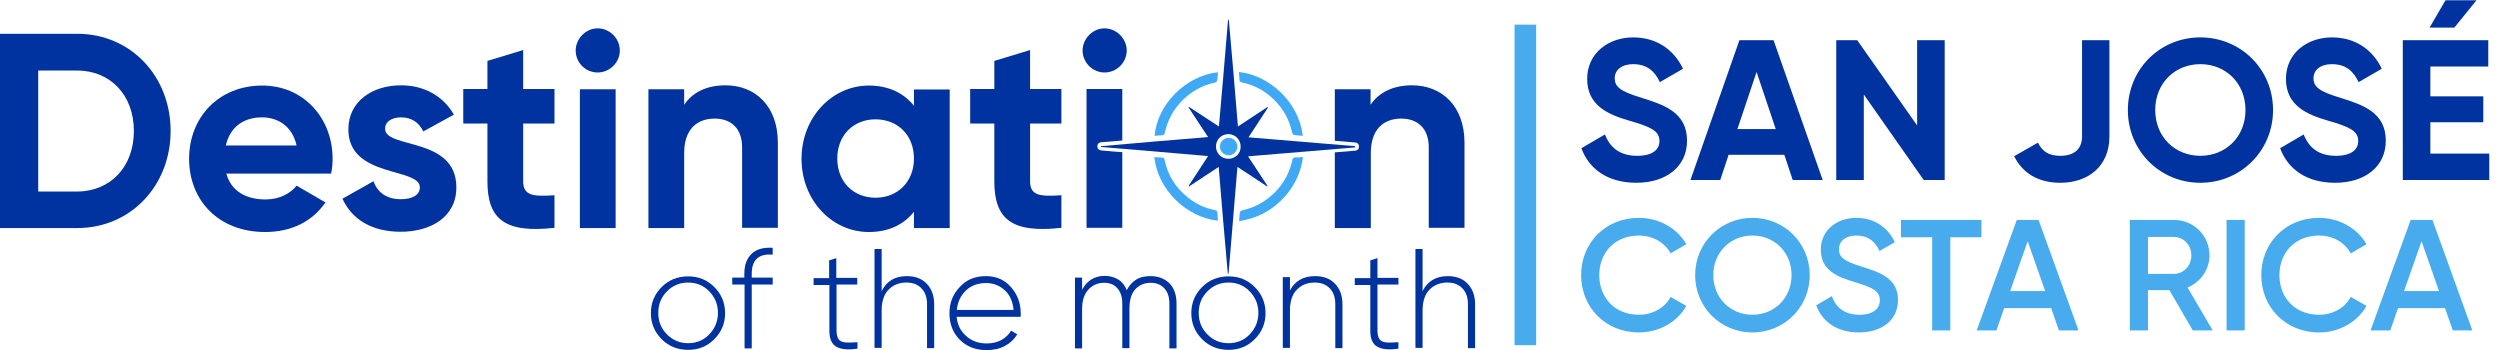 <svg width="1014" height="142" viewBox="0 0 1014 142" fill="none" xmlns="http://www.w3.org/2000/svg">
<path d="M279.1 141.9C274.9 141.9 271.3 140.5 268.4 137.6C265.5 134.7 264 131.2 264 127C264 122.8 265.5 119.3 268.4 116.4C271.3 113.5 274.9 112.1 279.1 112.1C283.3 112.1 286.8 113.5 289.7 116.4C292.6 119.3 294.1 122.8 294.1 127C294.1 131.2 292.6 134.7 289.7 137.6C286.8 140.5 283.3 141.9 279.1 141.9ZM270.5 135.6C272.9 138 275.7 139.2 279.1 139.2C282.5 139.2 285.4 138 287.7 135.6C290 133.2 291.2 130.3 291.2 126.9C291.2 123.5 290 120.6 287.7 118.2C285.4 115.8 282.5 114.6 279.1 114.6C275.7 114.6 272.8 115.8 270.5 118.2C268.1 120.6 267 123.5 267 126.9C267 130.3 268.1 133.2 270.5 135.6Z" fill="#0032A0"/>
<path d="M313.4 103.3C307.7 102.8 304.9 105.4 304.9 111.1V112.6H313.4V115.4H304.9V141.3H302V115.4H297V112.6H301.9V111.1C301.9 107.5 302.9 104.8 304.9 102.9C306.9 101 309.7 100.3 313.4 100.5V103.3Z" fill="#0032A0"/>
<path d="M347.8 115.4H339.3V134.1C339.3 135.7 339.6 136.9 340.2 137.7C340.8 138.4 341.7 138.8 343 138.9C344.3 139 345.9 138.9 347.8 138.8V141.4C343.9 142 341.1 141.7 339.2 140.6C337.3 139.5 336.4 137.4 336.4 134.2V115.6H330V112.8H336.3V105.6L339.2 104.7V112.7H347.7V115.4H347.8Z" fill="#0032A0"/>
<path d="M367.8 112C371.2 112 373.9 113 375.9 115.1C377.9 117.2 378.9 120 378.9 123.4V141.2H376V123.4C376 120.7 375.3 118.6 373.8 117C372.3 115.4 370.3 114.6 367.6 114.6C364.7 114.6 362.2 115.6 360.4 117.5C358.5 119.4 357.6 122.3 357.6 126V141.1H354.7V101H357.6V118.1C359.6 114 363 112 367.8 112Z" fill="#0032A0"/>
<path d="M399.9 112C404.1 112 407.5 113.5 410.1 116.5C412.7 119.5 414 123 414 127.1C414 127.3 414 127.5 414 127.8C414 128.1 414 128.3 414 128.5H388C388.3 131.7 389.6 134.3 391.9 136.3C394.1 138.3 396.9 139.3 400.2 139.3C402.5 139.3 404.5 138.8 406.2 137.9C407.9 136.9 409.2 135.7 410.1 134.1L412.6 135.6C411.4 137.6 409.7 139.2 407.6 140.3C405.4 141.5 402.9 142 400.1 142C395.7 142 392.1 140.6 389.3 137.8C386.5 135 385.1 131.4 385.1 127.1C385.1 122.8 386.5 119.3 389.3 116.4C392 113.4 395.5 112 399.9 112ZM399.9 114.8C396.7 114.8 393.9 115.8 391.8 117.8C389.7 119.8 388.4 122.4 388.1 125.7H411.1C410.8 122.3 409.6 119.6 407.5 117.7C405.3 115.7 402.8 114.8 399.9 114.8Z" fill="#0032A0"/>
<path d="M466.7 112C469.8 112 472.4 113 474.3 114.9C476.2 116.8 477.2 119.6 477.2 123.1V141.3H474.3V123.1C474.3 120.4 473.6 118.4 472.2 116.9C470.8 115.4 469 114.7 466.7 114.7C464.1 114.7 462.1 115.6 460.5 117.3C458.9 119 458.1 121.7 458.1 125.2V141.2H455.2V123.1C455.2 120.4 454.5 118.4 453.2 116.9C451.9 115.4 450.1 114.7 447.8 114.7C445.3 114.7 443.2 115.6 441.5 117.4C439.8 119.2 438.9 121.8 438.9 125.3V141.3H436V112.6H438.9V117.5C440.9 113.8 444 111.9 448.1 111.9C450.2 111.9 452 112.4 453.6 113.4C455.2 114.4 456.3 115.9 457 117.7C458 115.8 459.3 114.3 461 113.3C462.7 112.3 464.7 112 466.7 112Z" fill="#0032A0"/>
<path d="M498.3 141.9C494.1 141.9 490.5 140.5 487.6 137.6C484.7 134.7 483.2 131.2 483.2 127C483.2 122.8 484.7 119.3 487.6 116.4C490.5 113.5 494.1 112.1 498.3 112.1C502.5 112.1 506 113.5 508.9 116.4C511.8 119.3 513.3 122.8 513.3 127C513.3 131.2 511.8 134.7 508.9 137.6C506 140.5 502.5 141.9 498.3 141.9ZM489.7 135.6C492 138 494.9 139.2 498.3 139.2C501.7 139.2 504.6 138 506.9 135.6C509.2 133.2 510.4 130.3 510.4 126.9C510.4 123.5 509.2 120.6 506.9 118.2C504.6 115.8 501.7 114.6 498.3 114.6C494.9 114.6 492 115.8 489.7 118.2C487.3 120.6 486.2 123.5 486.2 126.9C486.2 130.3 487.3 133.2 489.7 135.6Z" fill="#0032A0"/>
<path d="M533.4 112C536.8 112 539.5 113 541.5 115.1C543.5 117.2 544.5 120 544.5 123.4V141.2H541.6V123.4C541.6 120.7 540.9 118.6 539.4 117C537.9 115.4 535.9 114.6 533.2 114.6C530.3 114.6 527.8 115.6 526 117.5C524.1 119.4 523.2 122.3 523.2 126V141.1H520.3V112.4H523.2V117.8C525.2 114 528.6 112 533.4 112Z" fill="#0032A0"/>
<path d="M567.2 115.4H558.7V134.1C558.7 135.7 559 136.9 559.6 137.7C560.2 138.4 561.1 138.8 562.4 138.9C563.7 139 565.3 138.9 567.2 138.8V141.4C563.3 142 560.5 141.7 558.6 140.6C556.7 139.5 555.8 137.4 555.8 134.2V115.6H549.5V112.8H555.8V105.6L558.7 104.7V112.7H567.2V115.4Z" fill="#0032A0"/>
<path d="M587.2 112C590.6 112 593.3 113 595.3 115.1C597.3 117.2 598.3 120 598.3 123.4V141.2H595.4V123.4C595.4 120.7 594.7 118.6 593.2 117C591.7 115.4 589.7 114.6 587 114.6C584.1 114.6 581.6 115.6 579.8 117.5C577.9 119.4 577 122.3 577 126V141.1H574.1V101H577V118.1C579 114 582.5 112 587.2 112Z" fill="#0032A0"/>
<path d="M69.2 53.1C69.2 75.3 53 92.5 31.3 92.5H0V13.7H31.3C53 13.7 69.2 30.9 69.2 53.1ZM54.3 53.1C54.3 38.6 44.8 28.6 31.2 28.6H15.5V77.7H31.3C44.9 77.6 54.3 67.6 54.3 53.1Z" fill="#0032A0"/>
<path d="M107.7 80.9C113.3 80.9 117.8 78.5 120.3 75.3L132 82.1C126.7 89.8 118.3 94.1 107.5 94.1C88.6 94.1 76.7 81.2 76.7 64.4C76.7 47.6 88.7 34.7 106.4 34.7C123.1 34.7 134.9 47.9 134.9 64.4C134.9 66.5 134.7 68.5 134.3 70.4H91.8C93.8 77.7 100 80.9 107.7 80.9ZM120.3 59C118.5 50.9 112.4 47.6 106.3 47.6C98.5 47.6 93.2 51.8 91.6 59H120.3Z" fill="#0032A0"/>
<path d="M185.1 76C185.1 88.2 174.5 94 162.5 94C151.2 94 142.9 89.3 138.9 80.6L151.5 73.5C153.1 78.1 156.9 80.8 162.5 80.8C167.1 80.8 170.3 79.2 170.3 76C170.3 67.8 141.3 72.3 141.3 52.5C141.3 41 151.1 34.6 162.7 34.6C171.8 34.6 179.7 38.8 184.1 46.5L171.7 53.3C170 49.7 166.9 47.6 162.7 47.6C159.1 47.6 156.2 49.2 156.2 52.2C156.1 60.5 185.1 55.3 185.1 76Z" fill="#0032A0"/>
<path d="M212.2 50.1V73.5C212.2 79.6 216.6 79.7 224.9 79.2V92.4C204.5 94.7 197.7 88.7 197.7 73.5V50.1H187.9V36.1H197.7V24.7L212.2 20.3V36.1H224.9V50.1H212.2Z" fill="#0032A0"/>
<path d="M233.5 20.5C233.5 15.7 237.6 11.5 242.4 11.5C247.4 11.5 251.4 15.7 251.4 20.5C251.4 25.3 247.3 29.4 242.4 29.4C237.5 29.4 233.5 25.4 233.5 20.5ZM235.2 36.2H249.7V92.5H235.2V36.2Z" fill="#0032A0"/>
<path d="M315.5 57.9V92.4H301V59.7C301 52 296.4 48.1 289.9 48.1C282.8 48.1 277.5 52.3 277.5 62.1V92.5H263V36.2H277.5V42.5C280.9 37.4 286.7 34.6 294.3 34.6C306.2 34.6 315.5 42.9 315.5 57.9Z" fill="#0032A0"/>
<path d="M385.2 36.2V92.5H370.7V85.9C366.6 91 360.6 94.1 352.4 94.1C337.4 94.1 325.1 81.2 325.1 64.4C325.1 47.6 337.5 34.7 352.4 34.7C360.6 34.7 366.7 37.9 370.7 42.9V36.3H385.2V36.2ZM370.7 64.3C370.7 54.8 364.1 48.4 355.1 48.4C346.2 48.4 339.6 54.8 339.6 64.3C339.6 73.8 346.2 80.2 355.1 80.2C364 80.2 370.7 73.8 370.7 64.3Z" fill="#0032A0"/>
<path d="M417.8 50.1V73.5C417.8 79.6 422.2 79.7 430.5 79.2V92.4C410.1 94.7 403.3 88.7 403.3 73.5V50.1H393.5V36.1H403.3V24.7L417.8 20.3V36.1H430.5V50.1H417.8Z" fill="#0032A0"/>
<path d="M549.8 59.3C535.4 58.1 521 56.9 506.4 55.7C509.1 51.6 511.7 47.6 514.3 43.6C514.2 43.5 514.1 43.5 514.1 43.4C510.2 46 506.2 48.6 502.1 51.3C500.9 36.7 499.7 22.3 498.4 8C498.3 8 498.2 8 498.1 8C496.9 22.4 495.7 36.7 494.4 51.3C490.2 48.6 486.3 46 482.3 43.4C482.2 43.5 482.2 43.5 482.1 43.6C484.7 47.6 487.3 51.5 490 55.6C475.4 56.8 460.9 58 446.5 59.3C446.5 59.4 446.5 59.5 446.5 59.6C460.9 60.8 475.3 62 490 63.3C487.3 67.4 484.7 71.4 482.1 75.4C482.2 75.5 482.3 75.5 482.3 75.6C486.3 73 490.2 70.4 494.3 67.7C495.5 82.3 496.7 96.7 498 111C498.1 111 498.2 111 498.3 111C499.5 96.6 500.7 82.3 501.9 67.7C506.1 70.4 510 73 513.9 75.6L514.1 75.4C511.5 71.5 508.9 67.5 506.2 63.4C520.8 62.2 535.2 61 549.6 59.8V59.3H549.8ZM498.2 64.4C495.4 64.4 493.2 62.2 493.2 59.4C493.2 56.6 495.4 54.4 498.2 54.4C501 54.4 503.2 56.6 503.2 59.4C503.3 62.2 501.1 64.4 498.2 64.4Z" fill="#0032A0"/>
<path d="M494 89.5C481.2 88.2 469.5 76.8 468.2 63.7C469.3 63.8 470.2 63.9 471.2 63.9C472 63.9 472.3 64.2 472.4 65C473.7 71.2 476.9 76.2 481.8 80.1C485 82.7 488.6 84.4 492.7 85.2C493.4 85.4 493.8 85.6 493.8 86.4C493.8 87.5 493.9 88.5 494 89.5Z" fill="#3FA9F5"/>
<path d="M494 29.3C493.9 30.5 493.9 31.7 493.7 32.7C493.6 33 493.1 33.4 492.7 33.5C487.7 34.6 483.3 37 479.7 40.6C476 44.3 473.6 48.6 472.5 53.7C472.3 54.6 471.9 54.9 471 54.9C470.1 54.9 469.3 55 468.4 55.1C468.4 55.1 468.3 55.1 468.3 55C469.4 42.6 480.6 30.8 494 29.3Z" fill="#3FA9F5"/>
<path d="M528.4 55.1C527.2 55 525.9 54.9 524.7 54.7C524.5 54.7 524.2 54.1 524.1 53.8C523 48.6 520.5 44.1 516.7 40.4C513.1 36.9 508.9 34.5 503.9 33.5C503 33.3 502.6 32.9 502.7 32C502.7 31.1 502.6 30.2 502.5 29.2C514.9 30.5 526.9 41.5 528.4 55.1Z" fill="#3FA9F5"/>
<path d="M528.5 63.7C527.7 69.6 525.4 74.7 521.6 79.2C516.6 85 510.3 88.5 502.6 89.7C502.7 88.4 502.7 87.2 502.9 86.1C503 85.8 503.5 85.4 503.9 85.3C509 84.2 513.4 81.7 517.1 78C520.8 74.3 523.1 69.9 524.2 64.8C524.3 64.1 524.6 63.9 525.3 63.8C526.3 63.9 527.3 63.8 528.5 63.7Z" fill="#3FA9F5"/>
<path d="M501.9 59.4C501.9 61.3 500.3 63 498.4 63C496.5 63 494.8 61.4 494.8 59.5C494.8 59 494.9 58.5 495.1 58.1C495.2 57.9 495.3 57.7 495.4 57.5C496 56.6 497.1 55.9 498.3 55.9C499.3 55.9 500.2 56.3 500.8 56.9C500.9 57 501 57.1 501 57.1C501.5 57.7 501.8 58.5 501.9 59.4Z" fill="#3FA9F5"/>
<path d="M572.7 34.6C565.2 34.6 559.3 37.4 555.9 42.5V36.2H541.4V57.1C544.2 57.3 547 57.6 549.8 57.8C550.6 57.9 551.2 58.5 551.2 59.3V59.6C551.2 60.4 550.6 61 549.8 61.1L541.4 61.8V92.5H556V62.1C556 52.3 561.3 48.1 568.4 48.1C574.9 48.1 579.5 52 579.5 59.7V92.4H594V57.9C594 42.9 584.7 34.6 572.7 34.6Z" fill="#0032A0"/>
<path d="M448 29.4C453 29.4 457 25.3 457 20.5C457 15.7 452.9 11.5 448 11.5C443.2 11.5 439.1 15.7 439.1 20.5C439.1 25.3 443.1 29.4 448 29.4Z" fill="#0032A0"/>
<path d="M448.7 61.2L446.5 61C445.7 60.9 445.1 60.3 445.1 59.5C445.1 59.4 445.1 59.3 445.1 59.2C445.1 58.4 445.7 57.8 446.5 57.7C446.5 57.7 450.1 57.4 455.2 57V36.1H440.7V92.4H455.2V61.7C453.1 61.6 450.9 61.4 448.7 61.2Z" fill="#0032A0"/>
<rect x="614.3" y="10" width="8.759" height="130" fill="#47ABEE"/>
<path d="M663.684 74.134C652.101 74.134 644.487 68.545 641.409 60.121L650.967 54.532C652.992 59.797 656.961 63.199 664.008 63.199C670.731 63.199 673.08 60.364 673.08 57.205C673.08 52.993 669.273 51.373 660.849 48.943C652.182 46.432 643.758 42.787 643.758 32.014C643.758 21.322 652.668 15.166 662.388 15.166C671.703 15.166 678.831 19.945 682.638 27.883L673.242 33.31C671.217 29.017 668.139 26.02 662.388 26.02C657.69 26.02 654.936 28.45 654.936 31.69C654.936 35.173 657.123 37.036 665.709 39.628C674.7 42.463 684.258 45.46 684.258 57.043C684.258 67.654 675.753 74.134 663.684 74.134ZM727.128 73L723.726 62.794H701.127L697.725 73H685.656L705.501 16.3H719.352L739.278 73H727.128ZM704.691 52.345H720.243L712.467 29.179L704.691 52.345ZM777.589 16.3H788.767V73H780.262L755.962 38.332V73H744.784V16.3H753.289L777.589 50.887V16.3ZM835.654 74.134C826.987 74.134 820.426 70.408 816.943 63.361L826.582 57.853C828.364 61.417 830.956 63.199 835.654 63.199C841.81 63.199 844.483 59.959 844.483 55.342V16.3H855.58V55.342C855.58 67.573 846.832 74.134 835.654 74.134ZM892.462 74.134C876.1 74.134 863.059 61.174 863.059 44.65C863.059 28.045 876.1 15.166 892.462 15.166C908.824 15.166 921.946 28.045 921.946 44.65C921.946 61.174 908.824 74.134 892.462 74.134ZM892.462 63.199C902.749 63.199 910.768 55.504 910.768 44.65C910.768 33.715 902.749 26.02 892.462 26.02C882.175 26.02 874.156 33.715 874.156 44.65C874.156 55.504 882.175 63.199 892.462 63.199ZM947.104 74.134C935.521 74.134 927.907 68.545 924.829 60.121L934.387 54.532C936.412 59.797 940.381 63.199 947.428 63.199C954.151 63.199 956.5 60.364 956.5 57.205C956.5 52.993 952.693 51.373 944.269 48.943C935.602 46.432 927.178 42.787 927.178 32.014C927.178 21.322 936.088 15.166 945.808 15.166C955.123 15.166 962.251 19.945 966.058 27.883L956.662 33.31C954.637 29.017 951.559 26.02 945.808 26.02C941.11 26.02 938.356 28.45 938.356 31.69C938.356 35.173 940.543 37.036 949.129 39.628C958.12 42.463 967.678 45.46 967.678 57.043C967.678 67.654 959.173 74.134 947.104 74.134ZM1004.46 0.1L995.472 11.197H985.428L991.908 0.1H1004.46ZM985.752 62.308H1009.65V73H974.574V16.3H1009.24V26.992H985.752V39.061H1007.22V49.591H985.752V62.308Z" fill="#0032A0"/>
<path d="M664.724 134.832C651.092 134.832 641.3 124.592 641.3 111.6C641.3 98.608 651.092 88.368 664.724 88.368C672.916 88.368 680.212 92.528 683.988 99.056L677.588 102.768C675.22 98.352 670.356 95.536 664.724 95.536C655.06 95.536 648.66 102.384 648.66 111.6C648.66 120.816 655.06 127.664 664.724 127.664C670.356 127.664 675.284 124.848 677.588 120.432L683.988 124.08C680.276 130.608 672.98 134.832 664.724 134.832ZM710.782 134.832C697.854 134.832 687.55 124.592 687.55 111.6C687.55 98.608 697.854 88.368 710.782 88.368C723.774 88.368 734.014 98.608 734.014 111.6C734.014 124.592 723.774 134.832 710.782 134.832ZM710.782 127.664C719.742 127.664 726.654 120.816 726.654 111.6C726.654 102.384 719.742 95.536 710.782 95.536C701.822 95.536 694.91 102.384 694.91 111.6C694.91 120.816 701.822 127.664 710.782 127.664ZM753.952 134.832C745.12 134.832 739.04 130.48 736.672 123.824L743.008 120.112C744.608 124.656 748.064 127.664 754.144 127.664C759.968 127.664 762.464 125.04 762.464 121.776C762.464 117.808 758.944 116.464 752.288 114.416C745.312 112.304 738.528 109.744 738.528 101.296C738.528 93.04 745.376 88.368 752.928 88.368C760.288 88.368 765.728 92.272 768.544 98.224L762.336 101.808C760.736 98.224 757.92 95.536 752.928 95.536C748.64 95.536 745.888 97.712 745.888 101.104C745.888 104.56 748.384 106.032 754.912 108.08C762.336 110.448 769.824 112.752 769.824 121.648C769.824 129.84 763.296 134.832 753.952 134.832ZM803.66 89.2V96.24H791.052V134H783.692V96.24H771.02V89.2H803.66ZM835.099 134L831.963 124.976H812.891L809.755 134H801.755L818.011 89.2H826.843L843.035 134H835.099ZM815.323 118.064H829.531L822.427 97.84L815.323 118.064ZM889.388 134L879.916 117.68H871.212V134H863.852V89.2H881.772C889.772 89.2 896.172 95.6 896.172 103.6C896.172 109.36 892.524 114.48 887.276 116.592L897.452 134H889.388ZM871.212 96.112V111.088H881.772C885.676 111.088 888.812 107.76 888.812 103.6C888.812 99.376 885.676 96.112 881.772 96.112H871.212ZM903.102 89.2H910.462V134H903.102V89.2ZM940.599 134.832C926.967 134.832 917.175 124.592 917.175 111.6C917.175 98.608 926.967 88.368 940.599 88.368C948.791 88.368 956.087 92.528 959.863 99.056L953.463 102.768C951.095 98.352 946.231 95.536 940.599 95.536C930.935 95.536 924.535 102.384 924.535 111.6C924.535 120.816 930.935 127.664 940.599 127.664C946.231 127.664 951.159 124.848 953.463 120.432L959.863 124.08C956.151 130.608 948.855 134.832 940.599 134.832ZM994.849 134L991.713 124.976H972.641L969.505 134H961.505L977.761 89.2H986.593L1002.78 134H994.849ZM975.073 118.064H989.281L982.177 97.84L975.073 118.064Z" fill="#47ABEE"/>
</svg>
